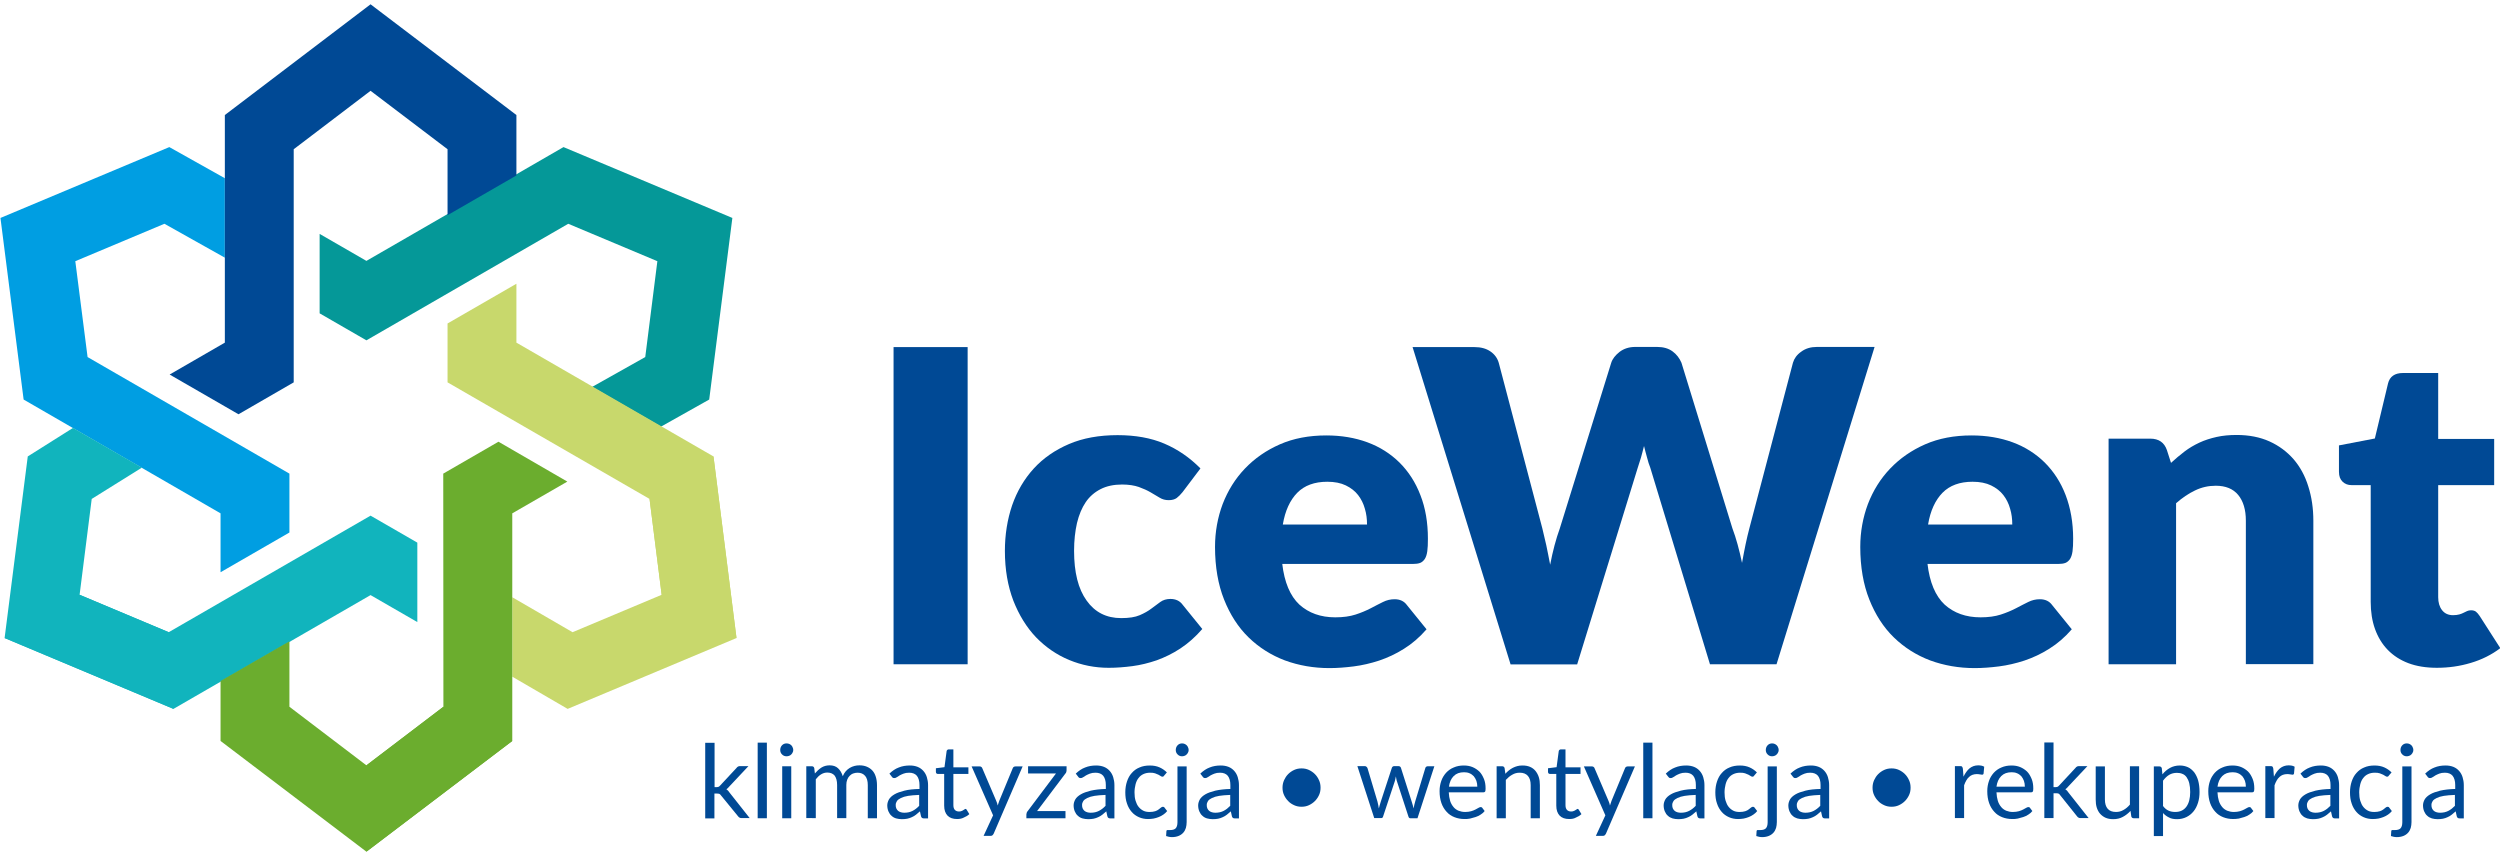 <?xml version="1.0" encoding="utf-8"?>
<!-- Generator: Adobe Illustrator 23.0.3, SVG Export Plug-In . SVG Version: 6.00 Build 0)  -->
<svg version="1.1" id="Warstwa_1" xmlns="http://www.w3.org/2000/svg" xmlns:xlink="http://www.w3.org/1999/xlink" x="0px" y="0px"
	 viewBox="0 0 163 56" style="enable-background:new 0 0 163 56;" xml:space="preserve">
<style type="text/css">
	.st0{opacity:0.81;fill:#11B4BD;}
	.st1{opacity:0.15;fill:#11B4BD;}
	.st2{opacity:0.66;}
	.st3{fill:#FFFFFF;}
	.st4{fill:#C8D86C;}
	.st5{fill:#6BAD2E;}
	.st6{fill:#11B4BD;}
	.st7{fill:#009EE2;}
	.st8{fill:#059898;}
	.st9{fill:#004995;}
	.st10{fill:none;stroke:#004995;stroke-miterlimit:10;}
	.st11{opacity:0.49;fill:#545454;}
	.st12{fill:none;stroke:#004995;stroke-width:2;stroke-miterlimit:10;}
	.st13{fill:#EFEFEF;}
	.st14{fill:none;}
	.st15{fill:#545454;}
	.st16{fill:none;stroke:#004995;stroke-width:1.5;stroke-miterlimit:10;}
	.st17{fill:#004995;stroke:#545454;stroke-miterlimit:10;}
	.st18{fill:none;stroke:#545454;stroke-width:2;stroke-miterlimit:10;}
</style>
<g>
	<g>
		<g>
			<polygon class="st4" points="46.52,29.76 42.35,32.53 43.14,38.78 48.02,41.6 			"/>
			<polygon class="st5" points="28.91,46.08 23.89,49.9 23.89,55.53 33.4,48.31 			"/>
			<polygon class="st6" points="5.19,38.78 0.3,41.6 11.31,46.22 11,41.22 			"/>
			<polygon class="st7" points="5.71,23.28 4.91,17.03 10.72,14.59 14.66,16.8 14.66,11.62 11.04,9.59 0.03,14.21 1.54,26.05 
				14.38,33.47 14.38,37.31 18.87,34.72 18.87,30.88 			"/>
			<polygon class="st8" points="36.74,9.59 23.89,17.01 20.84,15.25 20.84,20.43 23.89,22.19 37.05,14.59 42.86,17.03 42.07,23.28 
				38.6,25.23 43.09,27.82 46.24,26.05 47.75,14.21 			"/>
			<polygon class="st9" points="24.16,0.28 14.66,7.5 14.66,22.34 11.06,24.42 15.55,27.01 19.15,24.93 19.15,9.73 24.16,5.92 
				29.18,9.73 29.18,14.03 33.67,11.44 33.67,7.5 			"/>
			<polygon class="st6" points="24.16,33.62 11,41.22 5.19,38.78 5.98,32.53 9.25,30.49 4.76,27.9 1.81,29.76 0.3,41.6 11.31,46.22 
				24.16,38.8 27.21,40.56 27.21,35.38 			"/>
			<polygon class="st4" points="46.52,29.76 33.67,22.34 33.67,18.5 29.18,21.09 29.18,24.93 42.35,32.53 43.14,38.78 37.33,41.22 
				33.4,38.94 33.4,44.12 37.01,46.22 48.02,41.6 			"/>
			<polygon class="st5" points="32.5,28.8 28.9,30.88 28.91,46.08 23.89,49.9 18.87,46.08 18.87,41.81 14.38,44.4 14.38,48.31 
				23.89,55.53 33.4,48.31 33.4,33.47 36.99,31.4 			"/>
		</g>
		<g>
			<path class="st9" d="M63.09,43.31h-4.83V22.63h4.83V43.31z"/>
			<path class="st9" d="M77.1,32.09c-0.13,0.16-0.26,0.29-0.38,0.38c-0.12,0.09-0.3,0.14-0.52,0.14c-0.22,0-0.41-0.05-0.59-0.16
				c-0.18-0.1-0.37-0.22-0.59-0.35c-0.22-0.13-0.47-0.24-0.77-0.35c-0.29-0.1-0.66-0.16-1.09-0.16c-0.54,0-1.01,0.1-1.4,0.3
				c-0.39,0.2-0.72,0.48-0.97,0.85c-0.25,0.37-0.44,0.82-0.57,1.36c-0.12,0.53-0.19,1.14-0.19,1.81c0,1.41,0.27,2.49,0.82,3.25
				c0.54,0.76,1.29,1.14,2.25,1.14c0.51,0,0.91-0.06,1.21-0.19c0.3-0.13,0.55-0.27,0.76-0.43c0.21-0.16,0.4-0.3,0.58-0.43
				c0.18-0.13,0.4-0.2,0.66-0.2c0.35,0,0.62,0.13,0.8,0.38l1.28,1.58c-0.45,0.52-0.93,0.94-1.43,1.27c-0.5,0.33-1.02,0.58-1.54,0.77
				c-0.53,0.18-1.05,0.31-1.58,0.38c-0.53,0.07-1.05,0.11-1.55,0.11c-0.9,0-1.76-0.17-2.58-0.51c-0.82-0.34-1.54-0.84-2.16-1.48
				c-0.62-0.65-1.11-1.45-1.48-2.39c-0.36-0.95-0.55-2.02-0.55-3.24c0-1.06,0.16-2.05,0.47-2.97c0.32-0.92,0.79-1.72,1.41-2.4
				c0.62-0.68,1.39-1.21,2.3-1.6c0.91-0.39,1.97-0.58,3.17-0.58c1.15,0,2.17,0.18,3.04,0.55c0.87,0.37,1.66,0.91,2.36,1.62
				L77.1,32.09z"/>
			<path class="st9" d="M83.6,36.74c0.14,1.23,0.52,2.12,1.12,2.68c0.61,0.55,1.39,0.83,2.34,0.83c0.51,0,0.95-0.06,1.32-0.18
				s0.7-0.26,0.99-0.41s0.55-0.29,0.8-0.41c0.24-0.12,0.49-0.18,0.76-0.18c0.35,0,0.62,0.13,0.8,0.38l1.28,1.58
				c-0.45,0.52-0.94,0.94-1.47,1.27c-0.52,0.33-1.06,0.58-1.62,0.77c-0.55,0.18-1.11,0.31-1.66,0.38c-0.55,0.07-1.08,0.11-1.58,0.11
				c-1.03,0-2-0.17-2.9-0.5c-0.9-0.34-1.69-0.84-2.37-1.5c-0.68-0.66-1.21-1.49-1.6-2.47c-0.39-0.98-0.59-2.13-0.59-3.43
				c0-0.98,0.17-1.92,0.5-2.8c0.34-0.88,0.82-1.65,1.45-2.31c0.63-0.66,1.39-1.19,2.28-1.58c0.89-0.39,1.9-0.58,3.03-0.58
				c0.97,0,1.87,0.15,2.68,0.45c0.81,0.3,1.5,0.74,2.09,1.32c0.58,0.58,1.04,1.28,1.36,2.12c0.33,0.84,0.49,1.79,0.49,2.85
				c0,0.33-0.01,0.6-0.04,0.81c-0.03,0.21-0.08,0.37-0.16,0.5c-0.08,0.12-0.18,0.21-0.3,0.26c-0.13,0.05-0.29,0.07-0.49,0.07H83.6z
				 M89.13,34.19c0-0.35-0.04-0.69-0.14-1.02c-0.09-0.33-0.24-0.63-0.44-0.89c-0.2-0.26-0.47-0.47-0.8-0.63
				c-0.33-0.16-0.73-0.24-1.21-0.24c-0.83,0-1.49,0.24-1.96,0.72c-0.47,0.48-0.79,1.17-0.94,2.07H89.13z"/>
			<path class="st9" d="M122.22,22.63l-6.39,20.68h-4.34L107.6,30.5c-0.08-0.2-0.15-0.42-0.21-0.66c-0.07-0.24-0.13-0.49-0.2-0.76
				c-0.07,0.27-0.13,0.52-0.2,0.76c-0.07,0.24-0.14,0.46-0.21,0.66l-3.95,12.82h-4.34L92.1,22.63h4.03c0.42,0,0.76,0.09,1.04,0.28
				c0.28,0.19,0.46,0.44,0.55,0.75l2.84,10.79c0.08,0.34,0.17,0.71,0.26,1.11c0.08,0.4,0.17,0.82,0.25,1.26
				c0.17-0.89,0.38-1.68,0.63-2.37l3.35-10.79c0.08-0.26,0.27-0.5,0.55-0.72c0.28-0.21,0.62-0.32,1.02-0.32h1.42
				c0.42,0,0.75,0.1,1.01,0.29c0.26,0.19,0.45,0.44,0.58,0.74l3.32,10.79c0.25,0.66,0.45,1.41,0.63,2.26
				c0.08-0.43,0.15-0.83,0.23-1.2c0.08-0.37,0.16-0.73,0.25-1.06l2.84-10.79c0.08-0.27,0.25-0.52,0.54-0.72
				c0.28-0.21,0.62-0.31,1.02-0.31H122.22z"/>
			<path class="st9" d="M125.67,36.74c0.14,1.23,0.52,2.12,1.12,2.68c0.61,0.55,1.39,0.83,2.34,0.83c0.51,0,0.95-0.06,1.32-0.18
				c0.37-0.12,0.7-0.26,0.99-0.41c0.29-0.15,0.55-0.29,0.8-0.41c0.24-0.12,0.49-0.18,0.76-0.18c0.35,0,0.62,0.13,0.8,0.38l1.28,1.58
				c-0.45,0.52-0.94,0.94-1.47,1.27c-0.52,0.33-1.06,0.58-1.62,0.77c-0.55,0.18-1.11,0.31-1.66,0.38c-0.55,0.07-1.08,0.11-1.58,0.11
				c-1.03,0-2-0.17-2.9-0.5c-0.9-0.34-1.69-0.84-2.37-1.5c-0.68-0.66-1.21-1.49-1.6-2.47c-0.39-0.98-0.59-2.13-0.59-3.43
				c0-0.98,0.17-1.92,0.5-2.8c0.34-0.88,0.82-1.65,1.45-2.31c0.63-0.66,1.39-1.19,2.28-1.58c0.89-0.39,1.9-0.58,3.03-0.58
				c0.97,0,1.87,0.15,2.68,0.45c0.81,0.3,1.5,0.74,2.09,1.32c0.58,0.58,1.04,1.28,1.36,2.12s0.49,1.79,0.49,2.85
				c0,0.33-0.01,0.6-0.04,0.81c-0.03,0.21-0.08,0.37-0.16,0.5c-0.08,0.12-0.18,0.21-0.3,0.26c-0.13,0.05-0.29,0.07-0.49,0.07H125.67
				z M131.2,34.19c0-0.35-0.04-0.69-0.14-1.02c-0.09-0.33-0.24-0.63-0.44-0.89c-0.2-0.26-0.47-0.47-0.8-0.63
				c-0.33-0.16-0.73-0.24-1.21-0.24c-0.83,0-1.49,0.24-1.96,0.72c-0.47,0.48-0.79,1.17-0.94,2.07H131.2z"/>
			<path class="st9" d="M141.55,30.18c0.28-0.26,0.58-0.51,0.88-0.74c0.3-0.23,0.63-0.42,0.97-0.58s0.72-0.28,1.12-0.37
				c0.4-0.09,0.84-0.13,1.31-0.13c0.8,0,1.52,0.14,2.14,0.42c0.62,0.28,1.14,0.67,1.57,1.16c0.43,0.5,0.75,1.09,0.96,1.77
				c0.22,0.69,0.33,1.43,0.33,2.24v9.35h-4.4v-9.35c0-0.72-0.17-1.28-0.5-1.68c-0.33-0.4-0.82-0.6-1.46-0.6
				c-0.48,0-0.93,0.1-1.36,0.31c-0.42,0.2-0.83,0.48-1.23,0.83v10.5h-4.4V28.6h2.72c0.55,0,0.91,0.25,1.08,0.74L141.55,30.18z"/>
			<path class="st9" d="M158.88,43.54c-0.7,0-1.32-0.1-1.85-0.3c-0.53-0.2-0.98-0.49-1.35-0.87c-0.36-0.37-0.64-0.83-0.83-1.36
				c-0.19-0.53-0.28-1.12-0.28-1.77v-7.61h-1.25c-0.23,0-0.42-0.07-0.58-0.22c-0.16-0.15-0.24-0.36-0.24-0.65v-1.72l2.34-0.45
				L155.7,25c0.11-0.45,0.44-0.68,0.97-0.68h2.3v4.3h3.65v3.01h-3.65v7.31c0,0.34,0.08,0.62,0.25,0.84
				c0.17,0.22,0.41,0.33,0.72,0.33c0.16,0,0.3-0.02,0.41-0.05c0.11-0.03,0.2-0.07,0.28-0.11c0.08-0.04,0.16-0.08,0.23-0.11
				c0.07-0.03,0.15-0.05,0.25-0.05c0.13,0,0.24,0.03,0.32,0.09c0.08,0.06,0.16,0.16,0.25,0.29l1.34,2.09
				c-0.57,0.43-1.21,0.75-1.92,0.96C160.37,43.44,159.64,43.54,158.88,43.54z"/>
		</g>
	</g>
	<g>
		<path class="st9" d="M46.59,48.42v2.9h0.15c0.04,0,0.08-0.01,0.11-0.02c0.03-0.01,0.06-0.04,0.1-0.08l1.07-1.15
			c0.03-0.04,0.06-0.07,0.1-0.09c0.03-0.02,0.08-0.03,0.14-0.03h0.54l-1.25,1.33c-0.06,0.08-0.12,0.13-0.19,0.18
			c0.04,0.03,0.08,0.06,0.11,0.09c0.03,0.03,0.06,0.07,0.09,0.12l1.32,1.67h-0.53c-0.05,0-0.1-0.01-0.13-0.03
			c-0.04-0.02-0.07-0.05-0.1-0.09L47,51.85c-0.03-0.05-0.07-0.08-0.1-0.09c-0.03-0.01-0.08-0.02-0.15-0.02h-0.17v1.62h-0.6v-4.93
			H46.59z"/>
		<path class="st9" d="M50,48.42v4.93h-0.6v-4.93H50z"/>
		<path class="st9" d="M51.72,48.9c0,0.06-0.01,0.11-0.04,0.16c-0.02,0.05-0.05,0.09-0.09,0.13c-0.04,0.04-0.08,0.07-0.14,0.09
			c-0.05,0.02-0.11,0.03-0.17,0.03c-0.06,0-0.11-0.01-0.16-0.03s-0.09-0.05-0.13-0.09c-0.04-0.04-0.07-0.08-0.09-0.13
			c-0.02-0.05-0.03-0.1-0.03-0.16c0-0.06,0.01-0.11,0.03-0.17c0.02-0.05,0.05-0.1,0.09-0.14c0.04-0.04,0.08-0.07,0.13-0.09
			c0.05-0.02,0.1-0.03,0.16-0.03c0.06,0,0.11,0.01,0.17,0.03c0.05,0.02,0.1,0.05,0.14,0.09c0.04,0.04,0.07,0.08,0.09,0.14
			C51.71,48.79,51.72,48.84,51.72,48.9z M51.59,49.96v3.39H51v-3.39H51.59z"/>
		<path class="st9" d="M52.57,53.35v-3.39h0.36c0.08,0,0.14,0.04,0.16,0.12l0.04,0.35c0.13-0.15,0.27-0.28,0.42-0.38
			c0.16-0.1,0.34-0.15,0.54-0.15c0.23,0,0.41,0.06,0.55,0.19c0.14,0.13,0.24,0.3,0.31,0.52c0.05-0.12,0.11-0.23,0.19-0.32
			c0.08-0.09,0.16-0.16,0.26-0.22c0.1-0.06,0.2-0.1,0.31-0.13c0.11-0.03,0.22-0.04,0.33-0.04c0.18,0,0.34,0.03,0.48,0.09
			s0.26,0.14,0.36,0.25c0.1,0.11,0.17,0.24,0.22,0.4c0.05,0.16,0.08,0.34,0.08,0.55v2.16h-0.6v-2.16c0-0.27-0.06-0.47-0.17-0.6
			c-0.12-0.14-0.28-0.21-0.5-0.21c-0.1,0-0.19,0.02-0.28,0.05c-0.09,0.03-0.17,0.09-0.23,0.15c-0.07,0.07-0.12,0.15-0.16,0.25
			c-0.04,0.1-0.06,0.22-0.06,0.35v2.16h-0.6v-2.16c0-0.27-0.06-0.47-0.16-0.61c-0.11-0.13-0.27-0.2-0.48-0.2
			c-0.15,0-0.28,0.04-0.41,0.12c-0.13,0.08-0.24,0.19-0.34,0.32v2.53H52.57z"/>
		<path class="st9" d="M57.99,50.44c0.19-0.18,0.39-0.32,0.61-0.4c0.22-0.09,0.46-0.13,0.72-0.13c0.19,0,0.36,0.03,0.51,0.09
			c0.15,0.06,0.27,0.15,0.37,0.26c0.1,0.11,0.18,0.25,0.23,0.41c0.05,0.16,0.08,0.33,0.08,0.52v2.17h-0.26
			c-0.06,0-0.1-0.01-0.13-0.03c-0.03-0.02-0.06-0.06-0.07-0.11l-0.07-0.32c-0.09,0.08-0.18,0.16-0.26,0.22
			c-0.08,0.06-0.17,0.12-0.27,0.16c-0.09,0.04-0.19,0.08-0.3,0.1c-0.11,0.02-0.22,0.03-0.35,0.03c-0.13,0-0.26-0.02-0.37-0.05
			s-0.22-0.09-0.3-0.17c-0.09-0.07-0.15-0.17-0.2-0.28c-0.05-0.11-0.08-0.25-0.08-0.4c0-0.13,0.04-0.26,0.11-0.39
			c0.07-0.12,0.19-0.23,0.36-0.33s0.38-0.17,0.65-0.24s0.59-0.1,0.98-0.11v-0.26c0-0.26-0.06-0.46-0.17-0.6
			c-0.11-0.13-0.28-0.2-0.5-0.2c-0.15,0-0.27,0.02-0.37,0.06c-0.1,0.04-0.19,0.08-0.26,0.12c-0.07,0.05-0.13,0.09-0.19,0.12
			c-0.05,0.04-0.1,0.05-0.16,0.05c-0.04,0-0.08-0.01-0.1-0.03c-0.03-0.02-0.05-0.05-0.07-0.08L57.99,50.44z M59.91,51.83
			c-0.27,0.01-0.51,0.03-0.7,0.06c-0.19,0.03-0.35,0.08-0.47,0.14c-0.12,0.06-0.21,0.12-0.26,0.2c-0.05,0.08-0.08,0.16-0.08,0.25
			c0,0.09,0.01,0.17,0.04,0.23c0.03,0.06,0.07,0.12,0.12,0.16c0.05,0.04,0.11,0.07,0.18,0.09c0.07,0.02,0.14,0.03,0.22,0.03
			c0.1,0,0.2-0.01,0.29-0.03c0.09-0.02,0.17-0.05,0.25-0.09c0.08-0.04,0.15-0.09,0.22-0.14s0.14-0.12,0.21-0.19V51.83z"/>
		<path class="st9" d="M62.4,53.4c-0.27,0-0.47-0.07-0.62-0.22c-0.14-0.15-0.22-0.36-0.22-0.65v-2.07h-0.41
			c-0.04,0-0.07-0.01-0.09-0.03c-0.02-0.02-0.04-0.05-0.04-0.1v-0.24l0.56-0.07l0.14-1.05c0.01-0.03,0.02-0.06,0.05-0.08
			s0.05-0.03,0.09-0.03h0.3v1.17h0.98v0.43h-0.98v2.03c0,0.14,0.03,0.25,0.1,0.32c0.07,0.07,0.16,0.1,0.27,0.1
			c0.06,0,0.12-0.01,0.16-0.03c0.05-0.02,0.08-0.03,0.12-0.06c0.03-0.02,0.06-0.04,0.08-0.05c0.02-0.02,0.04-0.03,0.06-0.03
			c0.03,0,0.06,0.02,0.08,0.06l0.17,0.28c-0.1,0.1-0.23,0.17-0.37,0.23C62.7,53.38,62.55,53.4,62.4,53.4z"/>
		<path class="st9" d="M66.68,49.96l-1.89,4.39c-0.02,0.04-0.05,0.08-0.08,0.11c-0.03,0.03-0.08,0.04-0.14,0.04h-0.44l0.62-1.34
			l-1.4-3.19h0.52c0.05,0,0.09,0.01,0.12,0.04c0.03,0.03,0.05,0.05,0.06,0.09l0.91,2.13c0.04,0.09,0.07,0.19,0.09,0.29
			c0.03-0.1,0.06-0.2,0.1-0.3l0.88-2.13c0.01-0.04,0.04-0.07,0.07-0.09c0.03-0.02,0.07-0.03,0.11-0.03H66.68z"/>
		<path class="st9" d="M69.54,50.22c0,0.04-0.01,0.08-0.02,0.12c-0.01,0.04-0.03,0.07-0.06,0.1l-1.84,2.44h1.85v0.47h-2.55V53.1
			c0-0.03,0.01-0.06,0.02-0.1c0.01-0.04,0.03-0.08,0.06-0.11l1.85-2.46h-1.82v-0.47h2.51V50.22z"/>
		<path class="st9" d="M70.14,50.44c0.19-0.18,0.39-0.32,0.61-0.4c0.22-0.09,0.46-0.13,0.72-0.13c0.19,0,0.36,0.03,0.51,0.09
			c0.15,0.06,0.27,0.15,0.37,0.26c0.1,0.11,0.18,0.25,0.23,0.41c0.05,0.16,0.08,0.33,0.08,0.52v2.17h-0.26
			c-0.06,0-0.1-0.01-0.13-0.03c-0.03-0.02-0.06-0.06-0.07-0.11l-0.07-0.32c-0.09,0.08-0.18,0.16-0.26,0.22
			c-0.08,0.06-0.17,0.12-0.27,0.16c-0.09,0.04-0.19,0.08-0.3,0.1c-0.11,0.02-0.22,0.03-0.35,0.03c-0.13,0-0.26-0.02-0.37-0.05
			s-0.22-0.09-0.3-0.17c-0.09-0.07-0.15-0.17-0.2-0.28c-0.05-0.11-0.08-0.25-0.08-0.4c0-0.13,0.04-0.26,0.11-0.39
			c0.07-0.12,0.19-0.23,0.36-0.33s0.38-0.17,0.65-0.24c0.27-0.06,0.59-0.1,0.98-0.11v-0.26c0-0.26-0.06-0.46-0.17-0.6
			c-0.11-0.13-0.28-0.2-0.5-0.2c-0.15,0-0.27,0.02-0.37,0.06c-0.1,0.04-0.19,0.08-0.26,0.12c-0.07,0.05-0.13,0.09-0.19,0.12
			c-0.05,0.04-0.1,0.05-0.16,0.05c-0.04,0-0.08-0.01-0.1-0.03c-0.03-0.02-0.05-0.05-0.07-0.08L70.14,50.44z M72.06,51.83
			c-0.27,0.01-0.51,0.03-0.7,0.06c-0.19,0.03-0.35,0.08-0.47,0.14c-0.12,0.06-0.21,0.12-0.26,0.2c-0.05,0.08-0.08,0.16-0.08,0.25
			c0,0.09,0.01,0.17,0.04,0.23c0.03,0.06,0.07,0.12,0.12,0.16c0.05,0.04,0.11,0.07,0.18,0.09c0.07,0.02,0.14,0.03,0.22,0.03
			c0.1,0,0.2-0.01,0.29-0.03s0.17-0.05,0.25-0.09c0.08-0.04,0.15-0.09,0.22-0.14s0.14-0.12,0.21-0.19V51.83z"/>
		<path class="st9" d="M75.91,50.56c-0.02,0.03-0.04,0.04-0.05,0.06c-0.02,0.01-0.04,0.02-0.07,0.02c-0.03,0-0.07-0.01-0.11-0.04
			c-0.04-0.03-0.09-0.06-0.15-0.09c-0.06-0.03-0.13-0.06-0.22-0.09c-0.09-0.03-0.19-0.04-0.32-0.04c-0.17,0-0.31,0.03-0.44,0.09
			c-0.13,0.06-0.23,0.14-0.32,0.26c-0.09,0.11-0.15,0.25-0.19,0.4c-0.04,0.16-0.07,0.34-0.07,0.53c0,0.21,0.02,0.39,0.07,0.55
			c0.05,0.16,0.11,0.29,0.2,0.4c0.09,0.11,0.19,0.19,0.31,0.25c0.12,0.06,0.26,0.08,0.41,0.08c0.14,0,0.26-0.02,0.36-0.05
			c0.09-0.03,0.17-0.07,0.23-0.12s0.11-0.08,0.15-0.12c0.04-0.03,0.08-0.05,0.12-0.05c0.05,0,0.09,0.02,0.11,0.06l0.17,0.22
			c-0.07,0.09-0.16,0.17-0.25,0.23c-0.09,0.06-0.19,0.12-0.3,0.16c-0.11,0.04-0.22,0.08-0.34,0.1c-0.12,0.02-0.24,0.03-0.36,0.03
			c-0.21,0-0.41-0.04-0.59-0.12c-0.18-0.08-0.34-0.19-0.47-0.34c-0.13-0.15-0.24-0.33-0.31-0.55c-0.08-0.22-0.11-0.46-0.11-0.74
			c0-0.25,0.04-0.49,0.11-0.7c0.07-0.21,0.17-0.4,0.31-0.55c0.14-0.16,0.3-0.28,0.5-0.36c0.2-0.09,0.42-0.13,0.68-0.13
			c0.24,0,0.45,0.04,0.63,0.12c0.18,0.08,0.34,0.19,0.48,0.33L75.91,50.56z"/>
		<path class="st9" d="M77.37,49.96v3.64c0,0.14-0.02,0.26-0.05,0.38c-0.04,0.12-0.09,0.22-0.17,0.31c-0.08,0.09-0.18,0.16-0.3,0.21
			c-0.12,0.05-0.27,0.08-0.44,0.08c-0.07,0-0.14-0.01-0.2-0.02c-0.06-0.01-0.12-0.03-0.18-0.05l0.02-0.32
			c0-0.02,0.01-0.04,0.02-0.05c0.01-0.01,0.02-0.02,0.04-0.02c0.02,0,0.04,0,0.07,0c0.03,0,0.06,0,0.11,0c0.17,0,0.3-0.04,0.37-0.12
			c0.07-0.08,0.11-0.21,0.11-0.39v-3.64H77.37z M77.5,48.9c0,0.06-0.01,0.11-0.04,0.16c-0.02,0.05-0.05,0.09-0.09,0.13
			c-0.04,0.04-0.08,0.07-0.14,0.09s-0.11,0.03-0.16,0.03c-0.06,0-0.11-0.01-0.16-0.03c-0.05-0.02-0.09-0.05-0.13-0.09
			c-0.04-0.04-0.07-0.08-0.09-0.13c-0.02-0.05-0.03-0.1-0.03-0.16c0-0.06,0.01-0.11,0.03-0.17c0.02-0.05,0.05-0.1,0.09-0.14
			c0.04-0.04,0.08-0.07,0.13-0.09c0.05-0.02,0.1-0.03,0.16-0.03c0.06,0,0.11,0.01,0.16,0.03c0.05,0.02,0.1,0.05,0.14,0.09
			c0.04,0.04,0.07,0.08,0.09,0.14C77.49,48.79,77.5,48.84,77.5,48.9z"/>
		<path class="st9" d="M78.26,50.44c0.19-0.18,0.39-0.32,0.61-0.4c0.22-0.09,0.46-0.13,0.72-0.13c0.19,0,0.36,0.03,0.51,0.09
			c0.15,0.06,0.27,0.15,0.37,0.26c0.1,0.11,0.18,0.25,0.23,0.41c0.05,0.16,0.08,0.33,0.08,0.52v2.17h-0.26
			c-0.06,0-0.1-0.01-0.13-0.03c-0.03-0.02-0.06-0.06-0.07-0.11l-0.07-0.32c-0.09,0.08-0.18,0.16-0.26,0.22
			c-0.08,0.06-0.17,0.12-0.27,0.16c-0.09,0.04-0.19,0.08-0.3,0.1c-0.11,0.02-0.22,0.03-0.35,0.03c-0.13,0-0.26-0.02-0.37-0.05
			s-0.22-0.09-0.3-0.17c-0.09-0.07-0.15-0.17-0.2-0.28c-0.05-0.11-0.08-0.25-0.08-0.4c0-0.13,0.04-0.26,0.11-0.39
			c0.07-0.12,0.19-0.23,0.36-0.33s0.38-0.17,0.65-0.24c0.27-0.06,0.59-0.1,0.98-0.11v-0.26c0-0.26-0.06-0.46-0.17-0.6
			c-0.11-0.13-0.28-0.2-0.5-0.2c-0.15,0-0.27,0.02-0.37,0.06c-0.1,0.04-0.19,0.08-0.26,0.12c-0.07,0.05-0.13,0.09-0.19,0.12
			c-0.05,0.04-0.1,0.05-0.16,0.05c-0.04,0-0.08-0.01-0.1-0.03c-0.03-0.02-0.05-0.05-0.07-0.08L78.26,50.44z M80.19,51.83
			c-0.27,0.01-0.51,0.03-0.7,0.06c-0.19,0.03-0.35,0.08-0.47,0.14c-0.12,0.06-0.21,0.12-0.26,0.2c-0.05,0.08-0.08,0.16-0.08,0.25
			c0,0.09,0.01,0.17,0.04,0.23c0.03,0.06,0.07,0.12,0.12,0.16c0.05,0.04,0.11,0.07,0.18,0.09c0.07,0.02,0.14,0.03,0.22,0.03
			c0.1,0,0.2-0.01,0.29-0.03s0.17-0.05,0.25-0.09c0.08-0.04,0.15-0.09,0.22-0.14c0.07-0.06,0.14-0.12,0.21-0.19V51.83z"/>
		<path class="st9" d="M83.62,51.36c0-0.17,0.03-0.33,0.1-0.49c0.07-0.15,0.15-0.28,0.27-0.4c0.11-0.11,0.24-0.2,0.39-0.27
			c0.15-0.07,0.31-0.1,0.48-0.1c0.17,0,0.33,0.03,0.48,0.1c0.15,0.07,0.28,0.16,0.39,0.27c0.11,0.11,0.2,0.24,0.27,0.4
			c0.07,0.15,0.1,0.31,0.1,0.49c0,0.17-0.03,0.33-0.1,0.48c-0.07,0.15-0.16,0.28-0.27,0.39c-0.11,0.11-0.24,0.2-0.39,0.27
			c-0.15,0.07-0.31,0.1-0.48,0.1c-0.17,0-0.33-0.03-0.48-0.1c-0.15-0.07-0.28-0.15-0.39-0.27c-0.11-0.11-0.2-0.24-0.27-0.39
			C83.65,51.69,83.62,51.53,83.62,51.36z"/>
		<path class="st9" d="M93.52,49.96l-1.1,3.39h-0.47c-0.06,0-0.1-0.04-0.12-0.11l-0.75-2.3c-0.02-0.05-0.03-0.1-0.04-0.16
			c-0.01-0.05-0.02-0.1-0.03-0.16c-0.01,0.05-0.02,0.1-0.03,0.16c-0.01,0.05-0.03,0.11-0.04,0.16l-0.76,2.29
			c-0.02,0.08-0.06,0.11-0.13,0.11h-0.45l-1.1-3.39h0.47c0.05,0,0.09,0.01,0.12,0.04c0.03,0.02,0.05,0.05,0.07,0.09l0.65,2.18
			c0.04,0.16,0.07,0.31,0.09,0.45c0.02-0.07,0.04-0.15,0.06-0.22c0.02-0.08,0.04-0.15,0.07-0.23l0.72-2.2
			c0.01-0.03,0.03-0.06,0.06-0.08c0.03-0.02,0.06-0.03,0.1-0.03h0.26c0.04,0,0.08,0.01,0.11,0.03c0.03,0.02,0.05,0.05,0.06,0.08
			l0.7,2.2c0.02,0.08,0.05,0.15,0.07,0.23c0.02,0.08,0.04,0.15,0.06,0.22c0.01-0.07,0.03-0.15,0.04-0.22
			c0.02-0.07,0.04-0.15,0.06-0.23l0.66-2.18c0.01-0.04,0.03-0.07,0.06-0.09c0.03-0.02,0.07-0.03,0.11-0.03H93.52z"/>
		<path class="st9" d="M96.8,52.88c-0.07,0.09-0.16,0.17-0.26,0.23c-0.1,0.07-0.21,0.12-0.33,0.16c-0.12,0.04-0.24,0.07-0.36,0.1
			s-0.25,0.03-0.37,0.03c-0.23,0-0.45-0.04-0.65-0.12c-0.2-0.08-0.37-0.19-0.51-0.35c-0.14-0.15-0.26-0.34-0.34-0.57
			c-0.08-0.23-0.12-0.48-0.12-0.78c0-0.24,0.04-0.46,0.11-0.66c0.07-0.21,0.18-0.38,0.31-0.53c0.14-0.15,0.3-0.27,0.5-0.35
			c0.2-0.09,0.42-0.13,0.66-0.13c0.2,0,0.39,0.03,0.56,0.1c0.17,0.07,0.32,0.17,0.45,0.29c0.13,0.13,0.22,0.29,0.3,0.48
			s0.11,0.4,0.11,0.64c0,0.09-0.01,0.16-0.03,0.19c-0.02,0.03-0.06,0.05-0.11,0.05h-2.26c0.01,0.21,0.04,0.4,0.09,0.56
			c0.05,0.16,0.13,0.29,0.22,0.4c0.09,0.11,0.21,0.19,0.33,0.24c0.13,0.05,0.27,0.08,0.43,0.08c0.15,0,0.28-0.02,0.39-0.05
			c0.11-0.03,0.2-0.07,0.28-0.11c0.08-0.04,0.14-0.08,0.2-0.11c0.05-0.03,0.1-0.05,0.14-0.05c0.05,0,0.09,0.02,0.11,0.06L96.8,52.88
			z M96.32,51.29c0-0.14-0.02-0.26-0.06-0.38c-0.04-0.11-0.1-0.21-0.17-0.3c-0.08-0.08-0.17-0.15-0.27-0.19
			c-0.11-0.05-0.23-0.07-0.36-0.07c-0.29,0-0.51,0.08-0.68,0.25c-0.17,0.17-0.27,0.4-0.31,0.69H96.32z"/>
		<path class="st9" d="M98.15,50.45c0.07-0.08,0.15-0.16,0.23-0.22c0.08-0.07,0.17-0.12,0.26-0.17c0.09-0.05,0.19-0.08,0.29-0.11
			c0.1-0.03,0.22-0.04,0.34-0.04c0.19,0,0.35,0.03,0.49,0.09c0.14,0.06,0.26,0.15,0.35,0.26c0.09,0.11,0.17,0.25,0.22,0.41
			c0.05,0.16,0.07,0.33,0.07,0.52v2.16h-0.6v-2.16c0-0.26-0.06-0.46-0.18-0.6c-0.12-0.14-0.3-0.21-0.53-0.21
			c-0.18,0-0.34,0.04-0.49,0.13c-0.15,0.08-0.29,0.2-0.42,0.34v2.5h-0.6v-3.39h0.36c0.08,0,0.14,0.04,0.16,0.12L98.15,50.45z"/>
		<path class="st9" d="M102.31,53.4c-0.27,0-0.47-0.07-0.62-0.22c-0.14-0.15-0.22-0.36-0.22-0.65v-2.07h-0.41
			c-0.04,0-0.07-0.01-0.09-0.03s-0.04-0.05-0.04-0.1v-0.24l0.56-0.07l0.14-1.05c0.01-0.03,0.02-0.06,0.05-0.08s0.05-0.03,0.09-0.03
			h0.3v1.17h0.98v0.43h-0.98v2.03c0,0.14,0.03,0.25,0.1,0.32c0.07,0.07,0.16,0.1,0.27,0.1c0.06,0,0.12-0.01,0.16-0.03
			c0.05-0.02,0.08-0.03,0.12-0.06c0.03-0.02,0.06-0.04,0.08-0.05c0.02-0.02,0.04-0.03,0.06-0.03c0.03,0,0.06,0.02,0.08,0.06
			l0.17,0.28c-0.1,0.1-0.23,0.17-0.37,0.23C102.62,53.38,102.47,53.4,102.31,53.4z"/>
		<path class="st9" d="M106.6,49.96l-1.89,4.39c-0.02,0.04-0.05,0.08-0.08,0.11c-0.03,0.03-0.08,0.04-0.14,0.04h-0.44l0.62-1.34
			l-1.4-3.19h0.52c0.05,0,0.09,0.01,0.12,0.04c0.03,0.03,0.05,0.05,0.06,0.09l0.91,2.13c0.04,0.09,0.07,0.19,0.09,0.29
			c0.03-0.1,0.06-0.2,0.1-0.3l0.88-2.13c0.01-0.04,0.04-0.07,0.07-0.09c0.03-0.02,0.07-0.03,0.11-0.03H106.6z"/>
		<path class="st9" d="M107.74,48.42v4.93h-0.6v-4.93H107.74z"/>
		<path class="st9" d="M108.61,50.44c0.19-0.18,0.39-0.32,0.61-0.4c0.22-0.09,0.46-0.13,0.72-0.13c0.19,0,0.36,0.03,0.51,0.09
			c0.15,0.06,0.27,0.15,0.37,0.26c0.1,0.11,0.18,0.25,0.23,0.41c0.05,0.16,0.08,0.33,0.08,0.52v2.17h-0.26
			c-0.06,0-0.1-0.01-0.13-0.03c-0.03-0.02-0.06-0.06-0.07-0.11l-0.07-0.32c-0.09,0.08-0.18,0.16-0.26,0.22
			c-0.08,0.06-0.17,0.12-0.27,0.16c-0.09,0.04-0.19,0.08-0.3,0.1c-0.11,0.02-0.22,0.03-0.35,0.03c-0.13,0-0.26-0.02-0.37-0.05
			c-0.12-0.04-0.22-0.09-0.3-0.17c-0.09-0.07-0.15-0.17-0.2-0.28c-0.05-0.11-0.08-0.25-0.08-0.4c0-0.13,0.04-0.26,0.11-0.39
			c0.07-0.12,0.19-0.23,0.36-0.33s0.38-0.17,0.65-0.24s0.59-0.1,0.98-0.11v-0.26c0-0.26-0.06-0.46-0.17-0.6
			c-0.11-0.13-0.28-0.2-0.5-0.2c-0.15,0-0.27,0.02-0.37,0.06c-0.1,0.04-0.19,0.08-0.26,0.12c-0.07,0.05-0.13,0.09-0.19,0.12
			c-0.05,0.04-0.1,0.05-0.16,0.05c-0.04,0-0.08-0.01-0.1-0.03s-0.05-0.05-0.07-0.08L108.61,50.44z M110.54,51.83
			c-0.27,0.01-0.51,0.03-0.7,0.06c-0.19,0.03-0.35,0.08-0.47,0.14c-0.12,0.06-0.21,0.12-0.26,0.2c-0.05,0.08-0.08,0.16-0.08,0.25
			c0,0.09,0.01,0.17,0.04,0.23c0.03,0.06,0.07,0.12,0.12,0.16c0.05,0.04,0.11,0.07,0.18,0.09c0.07,0.02,0.14,0.03,0.22,0.03
			c0.1,0,0.2-0.01,0.29-0.03c0.09-0.02,0.17-0.05,0.25-0.09c0.08-0.04,0.15-0.09,0.22-0.14s0.14-0.12,0.21-0.19V51.83z"/>
		<path class="st9" d="M114.38,50.56c-0.02,0.03-0.04,0.04-0.05,0.06c-0.02,0.01-0.04,0.02-0.07,0.02c-0.03,0-0.07-0.01-0.11-0.04
			c-0.04-0.03-0.09-0.06-0.15-0.09c-0.06-0.03-0.13-0.06-0.22-0.09c-0.09-0.03-0.19-0.04-0.32-0.04c-0.17,0-0.31,0.03-0.44,0.09
			c-0.13,0.06-0.23,0.14-0.32,0.26c-0.09,0.11-0.15,0.25-0.19,0.4c-0.04,0.16-0.07,0.34-0.07,0.53c0,0.21,0.02,0.39,0.07,0.55
			c0.05,0.16,0.11,0.29,0.2,0.4c0.09,0.11,0.19,0.19,0.31,0.25c0.12,0.06,0.26,0.08,0.41,0.08c0.14,0,0.26-0.02,0.36-0.05
			c0.09-0.03,0.17-0.07,0.23-0.12s0.11-0.08,0.15-0.12c0.04-0.03,0.08-0.05,0.12-0.05c0.05,0,0.09,0.02,0.11,0.06l0.17,0.22
			c-0.07,0.09-0.16,0.17-0.25,0.23c-0.09,0.06-0.19,0.12-0.3,0.16c-0.11,0.04-0.22,0.08-0.34,0.1c-0.12,0.02-0.24,0.03-0.36,0.03
			c-0.21,0-0.41-0.04-0.59-0.12c-0.18-0.08-0.34-0.19-0.47-0.34c-0.13-0.15-0.24-0.33-0.31-0.55c-0.08-0.22-0.11-0.46-0.11-0.74
			c0-0.25,0.04-0.49,0.11-0.7c0.07-0.21,0.17-0.4,0.31-0.55c0.14-0.16,0.3-0.28,0.5-0.36c0.2-0.09,0.42-0.13,0.68-0.13
			c0.24,0,0.45,0.04,0.63,0.12c0.18,0.08,0.34,0.19,0.48,0.33L114.38,50.56z"/>
		<path class="st9" d="M115.85,49.96v3.64c0,0.14-0.02,0.26-0.05,0.38c-0.04,0.12-0.09,0.22-0.17,0.31
			c-0.08,0.09-0.18,0.16-0.3,0.21c-0.12,0.05-0.27,0.08-0.44,0.08c-0.07,0-0.14-0.01-0.2-0.02c-0.06-0.01-0.12-0.03-0.18-0.05
			l0.02-0.32c0-0.02,0.01-0.04,0.02-0.05c0.01-0.01,0.02-0.02,0.04-0.02c0.02,0,0.04,0,0.07,0c0.03,0,0.06,0,0.11,0
			c0.17,0,0.3-0.04,0.37-0.12c0.07-0.08,0.11-0.21,0.11-0.39v-3.64H115.85z M115.97,48.9c0,0.06-0.01,0.11-0.04,0.16
			c-0.02,0.05-0.05,0.09-0.09,0.13c-0.04,0.04-0.08,0.07-0.14,0.09s-0.11,0.03-0.16,0.03c-0.06,0-0.11-0.01-0.16-0.03
			c-0.05-0.02-0.09-0.05-0.13-0.09c-0.04-0.04-0.07-0.08-0.09-0.13c-0.02-0.05-0.03-0.1-0.03-0.16c0-0.06,0.01-0.11,0.03-0.17
			c0.02-0.05,0.05-0.1,0.09-0.14c0.04-0.04,0.08-0.07,0.13-0.09c0.05-0.02,0.1-0.03,0.16-0.03c0.06,0,0.11,0.01,0.16,0.03
			c0.05,0.02,0.1,0.05,0.14,0.09c0.04,0.04,0.07,0.08,0.09,0.14C115.96,48.79,115.97,48.84,115.97,48.9z"/>
		<path class="st9" d="M116.74,50.44c0.19-0.18,0.39-0.32,0.61-0.4c0.22-0.09,0.46-0.13,0.72-0.13c0.19,0,0.36,0.03,0.51,0.09
			c0.15,0.06,0.27,0.15,0.37,0.26c0.1,0.11,0.18,0.25,0.23,0.41c0.05,0.16,0.08,0.33,0.08,0.52v2.17h-0.26
			c-0.06,0-0.1-0.01-0.13-0.03c-0.03-0.02-0.06-0.06-0.07-0.11l-0.07-0.32c-0.09,0.08-0.18,0.16-0.26,0.22
			c-0.08,0.06-0.17,0.12-0.27,0.16c-0.09,0.04-0.19,0.08-0.3,0.1c-0.11,0.02-0.22,0.03-0.35,0.03c-0.13,0-0.26-0.02-0.37-0.05
			c-0.12-0.04-0.22-0.09-0.3-0.17c-0.09-0.07-0.15-0.17-0.2-0.28c-0.05-0.11-0.08-0.25-0.08-0.4c0-0.13,0.04-0.26,0.11-0.39
			c0.07-0.12,0.19-0.23,0.36-0.33c0.17-0.1,0.38-0.17,0.65-0.24s0.59-0.1,0.98-0.11v-0.26c0-0.26-0.06-0.46-0.17-0.6
			c-0.11-0.13-0.28-0.2-0.5-0.2c-0.15,0-0.27,0.02-0.37,0.06c-0.1,0.04-0.19,0.08-0.26,0.12c-0.07,0.05-0.13,0.09-0.19,0.12
			c-0.05,0.04-0.1,0.05-0.16,0.05c-0.04,0-0.08-0.01-0.1-0.03s-0.05-0.05-0.07-0.08L116.74,50.44z M118.66,51.83
			c-0.27,0.01-0.51,0.03-0.7,0.06c-0.19,0.03-0.35,0.08-0.47,0.14c-0.12,0.06-0.21,0.12-0.26,0.2c-0.05,0.08-0.08,0.16-0.08,0.25
			c0,0.09,0.01,0.17,0.04,0.23c0.03,0.06,0.07,0.12,0.12,0.16c0.05,0.04,0.11,0.07,0.18,0.09c0.07,0.02,0.14,0.03,0.22,0.03
			c0.1,0,0.2-0.01,0.29-0.03c0.09-0.02,0.17-0.05,0.25-0.09c0.08-0.04,0.15-0.09,0.22-0.14s0.14-0.12,0.21-0.19V51.83z"/>
		<path class="st9" d="M122.09,51.36c0-0.17,0.03-0.33,0.1-0.49c0.07-0.15,0.15-0.28,0.27-0.4c0.11-0.11,0.24-0.2,0.39-0.27
			c0.15-0.07,0.31-0.1,0.48-0.1c0.17,0,0.33,0.03,0.48,0.1c0.15,0.07,0.28,0.16,0.39,0.27c0.11,0.11,0.2,0.24,0.27,0.4
			c0.07,0.15,0.1,0.31,0.1,0.49c0,0.17-0.03,0.33-0.1,0.48c-0.07,0.15-0.16,0.28-0.27,0.39c-0.11,0.11-0.24,0.2-0.39,0.27
			c-0.15,0.07-0.31,0.1-0.48,0.1c-0.17,0-0.33-0.03-0.48-0.1c-0.15-0.07-0.28-0.15-0.39-0.27c-0.11-0.11-0.2-0.24-0.27-0.39
			C122.12,51.69,122.09,51.53,122.09,51.36z"/>
		<path class="st9" d="M128.02,50.64c0.11-0.23,0.24-0.41,0.39-0.54c0.16-0.13,0.35-0.2,0.57-0.2c0.07,0,0.14,0.01,0.21,0.02
			s0.12,0.04,0.18,0.07l-0.04,0.44c-0.01,0.06-0.05,0.08-0.1,0.08c-0.03,0-0.08-0.01-0.14-0.02c-0.06-0.01-0.13-0.02-0.2-0.02
			c-0.11,0-0.2,0.02-0.29,0.05c-0.08,0.03-0.16,0.08-0.22,0.14c-0.07,0.06-0.13,0.14-0.18,0.23s-0.1,0.19-0.14,0.31v2.14h-0.6v-3.39
			h0.34c0.06,0,0.11,0.01,0.13,0.04c0.02,0.02,0.04,0.07,0.05,0.13L128.02,50.64z"/>
		<path class="st9" d="M132.51,52.88c-0.07,0.09-0.16,0.17-0.26,0.23c-0.1,0.07-0.21,0.12-0.33,0.16c-0.12,0.04-0.24,0.07-0.36,0.1
			s-0.25,0.03-0.37,0.03c-0.23,0-0.45-0.04-0.65-0.12c-0.2-0.08-0.37-0.19-0.51-0.35c-0.14-0.15-0.26-0.34-0.34-0.57
			c-0.08-0.23-0.12-0.48-0.12-0.78c0-0.24,0.04-0.46,0.11-0.66c0.07-0.21,0.18-0.38,0.31-0.53c0.14-0.15,0.3-0.27,0.5-0.35
			c0.2-0.09,0.42-0.13,0.66-0.13c0.2,0,0.39,0.03,0.56,0.1c0.17,0.07,0.32,0.17,0.45,0.29c0.13,0.13,0.22,0.29,0.3,0.48
			s0.11,0.4,0.11,0.64c0,0.09-0.01,0.16-0.03,0.19c-0.02,0.03-0.06,0.05-0.11,0.05h-2.26c0.01,0.21,0.04,0.4,0.09,0.56
			c0.05,0.16,0.13,0.29,0.22,0.4c0.09,0.11,0.21,0.19,0.33,0.24c0.13,0.05,0.27,0.08,0.43,0.08c0.15,0,0.28-0.02,0.39-0.05
			c0.11-0.03,0.2-0.07,0.28-0.11c0.08-0.04,0.14-0.08,0.2-0.11c0.05-0.03,0.1-0.05,0.14-0.05c0.05,0,0.09,0.02,0.11,0.06
			L132.51,52.88z M132.02,51.29c0-0.14-0.02-0.26-0.06-0.38c-0.04-0.11-0.1-0.21-0.17-0.3c-0.08-0.08-0.17-0.15-0.27-0.19
			c-0.11-0.05-0.23-0.07-0.36-0.07c-0.29,0-0.51,0.08-0.68,0.25c-0.17,0.17-0.27,0.4-0.31,0.69H132.02z"/>
		<path class="st9" d="M133.89,48.42v2.9h0.15c0.04,0,0.08-0.01,0.11-0.02c0.03-0.01,0.06-0.04,0.1-0.08l1.07-1.15
			c0.03-0.04,0.06-0.07,0.1-0.09c0.03-0.02,0.08-0.03,0.14-0.03h0.54l-1.25,1.33c-0.06,0.08-0.12,0.13-0.19,0.18
			c0.04,0.03,0.08,0.06,0.11,0.09c0.03,0.03,0.06,0.07,0.09,0.12l1.32,1.67h-0.53c-0.05,0-0.1-0.01-0.13-0.03
			c-0.04-0.02-0.07-0.05-0.1-0.09l-1.11-1.39c-0.03-0.05-0.07-0.08-0.1-0.09c-0.03-0.01-0.08-0.02-0.15-0.02h-0.17v1.62h-0.6v-4.93
			H133.89z"/>
		<path class="st9" d="M139.47,49.96v3.39h-0.35c-0.08,0-0.14-0.04-0.16-0.12l-0.05-0.36c-0.15,0.16-0.31,0.29-0.5,0.39
			c-0.18,0.1-0.39,0.15-0.63,0.15c-0.19,0-0.35-0.03-0.49-0.09c-0.14-0.06-0.26-0.15-0.36-0.26c-0.1-0.11-0.17-0.25-0.22-0.4
			c-0.05-0.16-0.07-0.33-0.07-0.53v-2.16h0.6v2.16c0,0.26,0.06,0.46,0.18,0.6c0.12,0.14,0.3,0.21,0.54,0.21
			c0.18,0,0.34-0.04,0.49-0.13c0.15-0.08,0.29-0.2,0.42-0.35v-2.5H139.47z"/>
		<path class="st9" d="M140.99,50.49c0.14-0.18,0.31-0.32,0.49-0.42s0.4-0.16,0.64-0.16c0.2,0,0.37,0.04,0.53,0.11
			c0.16,0.07,0.29,0.19,0.41,0.33c0.11,0.15,0.2,0.33,0.26,0.54c0.06,0.22,0.09,0.47,0.09,0.75c0,0.25-0.03,0.48-0.1,0.7
			c-0.07,0.22-0.16,0.4-0.29,0.56c-0.13,0.16-0.28,0.28-0.46,0.37c-0.18,0.09-0.39,0.14-0.61,0.14c-0.21,0-0.39-0.03-0.53-0.11
			c-0.15-0.07-0.28-0.17-0.39-0.29v1.5h-0.6v-4.54h0.36c0.08,0,0.14,0.04,0.16,0.12L140.99,50.49z M141.02,52.54
			c0.11,0.15,0.23,0.25,0.36,0.31c0.13,0.06,0.27,0.09,0.44,0.09c0.32,0,0.56-0.11,0.73-0.34c0.17-0.23,0.25-0.55,0.25-0.96
			c0-0.22-0.02-0.41-0.06-0.57c-0.04-0.16-0.1-0.29-0.17-0.39c-0.07-0.1-0.16-0.18-0.27-0.22c-0.11-0.05-0.23-0.07-0.36-0.07
			c-0.19,0-0.36,0.04-0.51,0.13c-0.15,0.09-0.28,0.22-0.4,0.38V52.54z"/>
		<path class="st9" d="M146.92,52.88c-0.07,0.09-0.16,0.17-0.26,0.23c-0.1,0.07-0.21,0.12-0.33,0.16c-0.12,0.04-0.24,0.07-0.36,0.1
			c-0.12,0.02-0.25,0.03-0.37,0.03c-0.23,0-0.45-0.04-0.65-0.12c-0.2-0.08-0.37-0.19-0.51-0.35c-0.14-0.15-0.26-0.34-0.34-0.57
			c-0.08-0.23-0.12-0.48-0.12-0.78c0-0.24,0.04-0.46,0.11-0.66c0.07-0.21,0.18-0.38,0.31-0.53c0.14-0.15,0.3-0.27,0.5-0.35
			c0.2-0.09,0.42-0.13,0.66-0.13c0.2,0,0.39,0.03,0.56,0.1c0.17,0.07,0.32,0.17,0.45,0.29c0.13,0.13,0.22,0.29,0.3,0.48
			s0.11,0.4,0.11,0.64c0,0.09-0.01,0.16-0.03,0.19c-0.02,0.03-0.06,0.05-0.11,0.05h-2.26c0.01,0.21,0.04,0.4,0.09,0.56
			c0.05,0.16,0.13,0.29,0.22,0.4c0.09,0.11,0.21,0.19,0.33,0.24c0.13,0.05,0.27,0.08,0.43,0.08c0.15,0,0.28-0.02,0.39-0.05
			c0.11-0.03,0.2-0.07,0.28-0.11c0.08-0.04,0.14-0.08,0.2-0.11c0.05-0.03,0.1-0.05,0.14-0.05c0.05,0,0.09,0.02,0.11,0.06
			L146.92,52.88z M146.43,51.29c0-0.14-0.02-0.26-0.06-0.38c-0.04-0.11-0.1-0.21-0.17-0.3c-0.08-0.08-0.17-0.15-0.27-0.19
			c-0.11-0.05-0.23-0.07-0.36-0.07c-0.29,0-0.51,0.08-0.68,0.25c-0.17,0.17-0.27,0.4-0.31,0.69H146.43z"/>
		<path class="st9" d="M148.26,50.64c0.11-0.23,0.24-0.41,0.39-0.54c0.16-0.13,0.35-0.2,0.57-0.2c0.07,0,0.14,0.01,0.21,0.02
			s0.12,0.04,0.18,0.07l-0.04,0.44c-0.01,0.06-0.05,0.08-0.1,0.08c-0.03,0-0.08-0.01-0.14-0.02c-0.06-0.01-0.13-0.02-0.2-0.02
			c-0.11,0-0.2,0.02-0.29,0.05c-0.08,0.03-0.16,0.08-0.22,0.14c-0.07,0.06-0.13,0.14-0.18,0.23s-0.1,0.19-0.14,0.31v2.14h-0.6v-3.39
			h0.34c0.06,0,0.11,0.01,0.13,0.04c0.02,0.02,0.04,0.07,0.05,0.13L148.26,50.64z"/>
		<path class="st9" d="M149.99,50.44c0.19-0.18,0.39-0.32,0.61-0.4c0.22-0.09,0.46-0.13,0.72-0.13c0.19,0,0.36,0.03,0.51,0.09
			c0.15,0.06,0.27,0.15,0.37,0.26c0.1,0.11,0.18,0.25,0.23,0.41c0.05,0.16,0.08,0.33,0.08,0.52v2.17h-0.26
			c-0.06,0-0.1-0.01-0.13-0.03c-0.03-0.02-0.06-0.06-0.07-0.11l-0.07-0.32c-0.09,0.08-0.18,0.16-0.26,0.22
			c-0.08,0.06-0.17,0.12-0.27,0.16c-0.09,0.04-0.19,0.08-0.3,0.1c-0.11,0.02-0.22,0.03-0.35,0.03c-0.13,0-0.26-0.02-0.37-0.05
			c-0.12-0.04-0.22-0.09-0.3-0.17c-0.09-0.07-0.15-0.17-0.2-0.28c-0.05-0.11-0.08-0.25-0.08-0.4c0-0.13,0.04-0.26,0.11-0.39
			c0.07-0.12,0.19-0.23,0.36-0.33s0.38-0.17,0.65-0.24c0.27-0.06,0.59-0.1,0.98-0.11v-0.26c0-0.26-0.06-0.46-0.17-0.6
			c-0.11-0.13-0.28-0.2-0.5-0.2c-0.15,0-0.27,0.02-0.37,0.06c-0.1,0.04-0.19,0.08-0.26,0.12c-0.07,0.05-0.13,0.09-0.19,0.12
			c-0.05,0.04-0.1,0.05-0.16,0.05c-0.04,0-0.08-0.01-0.1-0.03c-0.03-0.02-0.05-0.05-0.07-0.08L149.99,50.44z M151.92,51.83
			c-0.27,0.01-0.51,0.03-0.7,0.06c-0.19,0.03-0.35,0.08-0.47,0.14c-0.12,0.06-0.21,0.12-0.26,0.2c-0.05,0.08-0.08,0.16-0.08,0.25
			c0,0.09,0.01,0.17,0.04,0.23c0.03,0.06,0.07,0.12,0.12,0.16c0.05,0.04,0.11,0.07,0.18,0.09c0.07,0.02,0.14,0.03,0.22,0.03
			c0.1,0,0.2-0.01,0.29-0.03s0.17-0.05,0.25-0.09c0.08-0.04,0.15-0.09,0.22-0.14c0.07-0.06,0.14-0.12,0.21-0.19V51.83z"/>
		<path class="st9" d="M155.76,50.56c-0.02,0.03-0.04,0.04-0.05,0.06c-0.02,0.01-0.04,0.02-0.07,0.02c-0.03,0-0.07-0.01-0.11-0.04
			s-0.09-0.06-0.15-0.09c-0.06-0.03-0.13-0.06-0.22-0.09c-0.09-0.03-0.19-0.04-0.32-0.04c-0.17,0-0.31,0.03-0.44,0.09
			c-0.13,0.06-0.23,0.14-0.32,0.26c-0.09,0.11-0.15,0.25-0.19,0.4c-0.04,0.16-0.07,0.34-0.07,0.53c0,0.21,0.02,0.39,0.07,0.55
			c0.05,0.16,0.11,0.29,0.2,0.4c0.09,0.11,0.19,0.19,0.31,0.25c0.12,0.06,0.26,0.08,0.41,0.08c0.14,0,0.26-0.02,0.36-0.05
			c0.09-0.03,0.17-0.07,0.23-0.12c0.06-0.04,0.11-0.08,0.15-0.12c0.04-0.03,0.08-0.05,0.12-0.05c0.05,0,0.09,0.02,0.11,0.06
			l0.17,0.22c-0.07,0.09-0.16,0.17-0.25,0.23c-0.09,0.06-0.19,0.12-0.3,0.16c-0.11,0.04-0.22,0.08-0.34,0.1
			c-0.12,0.02-0.24,0.03-0.36,0.03c-0.21,0-0.41-0.04-0.59-0.12c-0.18-0.08-0.34-0.19-0.47-0.34c-0.13-0.15-0.24-0.33-0.31-0.55
			c-0.08-0.22-0.11-0.46-0.11-0.74c0-0.25,0.04-0.49,0.11-0.7c0.07-0.21,0.17-0.4,0.31-0.55c0.14-0.16,0.3-0.28,0.5-0.36
			c0.2-0.09,0.42-0.13,0.68-0.13c0.24,0,0.45,0.04,0.63,0.12c0.18,0.08,0.34,0.19,0.48,0.33L155.76,50.56z"/>
		<path class="st9" d="M157.23,49.96v3.64c0,0.14-0.02,0.26-0.05,0.38c-0.04,0.12-0.09,0.22-0.17,0.31
			c-0.08,0.09-0.18,0.16-0.3,0.21c-0.12,0.05-0.27,0.08-0.44,0.08c-0.07,0-0.14-0.01-0.2-0.02c-0.06-0.01-0.12-0.03-0.18-0.05
			l0.02-0.32c0-0.02,0.01-0.04,0.02-0.05c0.01-0.01,0.02-0.02,0.04-0.02c0.02,0,0.04,0,0.07,0c0.03,0,0.06,0,0.11,0
			c0.17,0,0.3-0.04,0.37-0.12c0.07-0.08,0.11-0.21,0.11-0.39v-3.64H157.23z M157.35,48.9c0,0.06-0.01,0.11-0.04,0.16
			c-0.02,0.05-0.05,0.09-0.09,0.13c-0.04,0.04-0.08,0.07-0.14,0.09c-0.05,0.02-0.11,0.03-0.16,0.03c-0.06,0-0.11-0.01-0.16-0.03
			c-0.05-0.02-0.09-0.05-0.13-0.09c-0.04-0.04-0.07-0.08-0.09-0.13c-0.02-0.05-0.03-0.1-0.03-0.16c0-0.06,0.01-0.11,0.03-0.17
			c0.02-0.05,0.05-0.1,0.09-0.14c0.04-0.04,0.08-0.07,0.13-0.09c0.05-0.02,0.1-0.03,0.16-0.03c0.06,0,0.11,0.01,0.16,0.03
			c0.05,0.02,0.1,0.05,0.14,0.09c0.04,0.04,0.07,0.08,0.09,0.14C157.34,48.79,157.35,48.84,157.35,48.9z"/>
		<path class="st9" d="M158.12,50.44c0.19-0.18,0.39-0.32,0.61-0.4c0.22-0.09,0.46-0.13,0.72-0.13c0.19,0,0.36,0.03,0.51,0.09
			c0.15,0.06,0.27,0.15,0.37,0.26c0.1,0.11,0.18,0.25,0.23,0.41c0.05,0.16,0.08,0.33,0.08,0.52v2.17h-0.26
			c-0.06,0-0.1-0.01-0.13-0.03c-0.03-0.02-0.06-0.06-0.07-0.11l-0.07-0.32c-0.09,0.08-0.18,0.16-0.26,0.22
			c-0.08,0.06-0.17,0.12-0.27,0.16c-0.09,0.04-0.19,0.08-0.3,0.1c-0.11,0.02-0.22,0.03-0.35,0.03c-0.13,0-0.26-0.02-0.37-0.05
			c-0.12-0.04-0.22-0.09-0.3-0.17c-0.09-0.07-0.15-0.17-0.2-0.28c-0.05-0.11-0.08-0.25-0.08-0.4c0-0.13,0.04-0.26,0.11-0.39
			c0.07-0.12,0.19-0.23,0.36-0.33s0.38-0.17,0.65-0.24c0.27-0.06,0.59-0.1,0.98-0.11v-0.26c0-0.26-0.06-0.46-0.17-0.6
			c-0.11-0.13-0.28-0.2-0.5-0.2c-0.15,0-0.27,0.02-0.37,0.06c-0.1,0.04-0.19,0.08-0.26,0.12c-0.07,0.05-0.13,0.09-0.19,0.12
			c-0.05,0.04-0.1,0.05-0.16,0.05c-0.04,0-0.08-0.01-0.1-0.03c-0.03-0.02-0.05-0.05-0.07-0.08L158.12,50.44z M160.04,51.83
			c-0.27,0.01-0.51,0.03-0.7,0.06c-0.19,0.03-0.35,0.08-0.47,0.14c-0.12,0.06-0.21,0.12-0.26,0.2c-0.05,0.08-0.08,0.16-0.08,0.25
			c0,0.09,0.01,0.17,0.04,0.23c0.03,0.06,0.07,0.12,0.12,0.16c0.05,0.04,0.11,0.07,0.18,0.09c0.07,0.02,0.14,0.03,0.22,0.03
			c0.1,0,0.2-0.01,0.29-0.03s0.17-0.05,0.25-0.09c0.08-0.04,0.15-0.09,0.22-0.14c0.07-0.06,0.14-0.12,0.21-0.19V51.83z"/>
	</g>
</g>
</svg>
